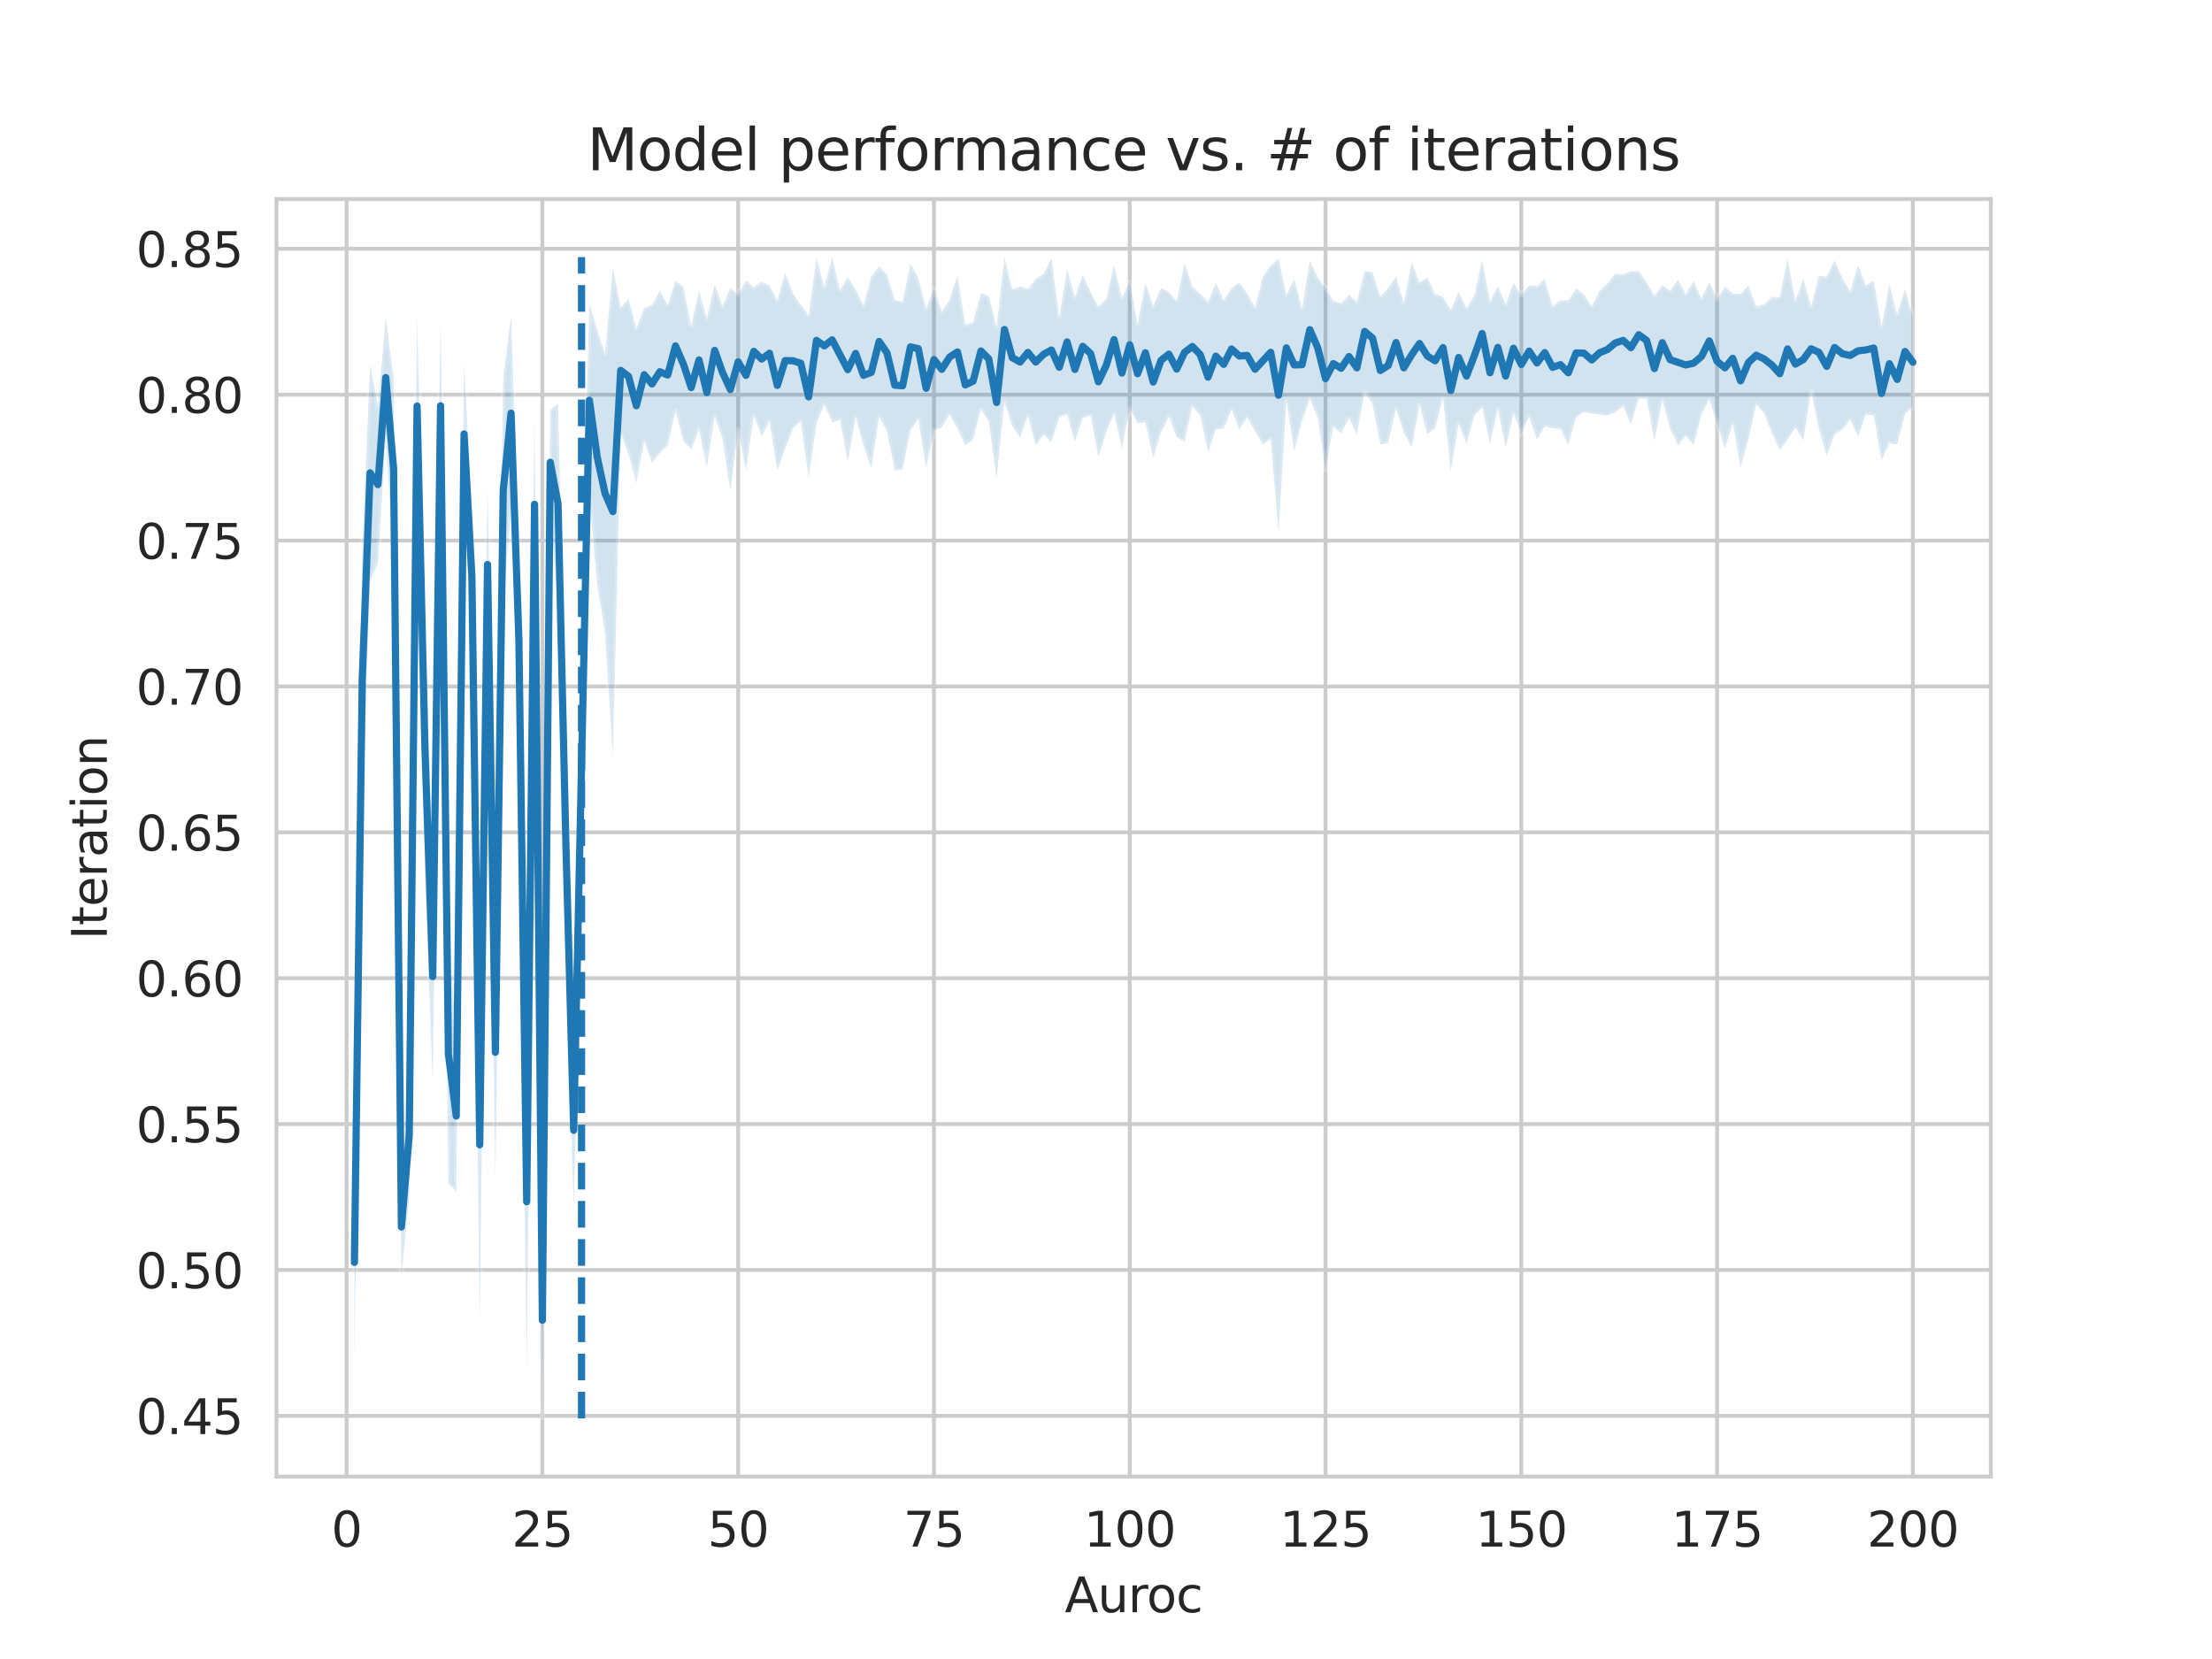 <?xml version="1.0" encoding="utf-8" standalone="no"?>
<!DOCTYPE svg PUBLIC "-//W3C//DTD SVG 1.1//EN"
  "http://www.w3.org/Graphics/SVG/1.1/DTD/svg11.dtd">
<svg height="345.6pt" version="1.1" viewBox="0 0 460.8 345.6" width="460.8pt" xmlns="http://www.w3.org/2000/svg" xmlns:xlink="http://www.w3.org/1999/xlink">
 <defs>
  <style type="text/css">*{stroke-linecap:butt;stroke-linejoin:round;}</style>
 </defs>
 <g id="figure_1">
  <g id="patch_1">
   <path d="M 0 345.6 
L 460.8 345.6 
L 460.8 0 
L 0 0 
z
" style="fill:#ffffff;"/>
  </g>
  <g id="axes_1">
   <g id="patch_2">
    <path d="M 57.6 307.584 
L 414.72 307.584 
L 414.72 41.472 
L 57.6 41.472 
z
" style="fill:#ffffff;"/>
   </g>
   <g id="matplotlib.axis_1">
    <g id="xtick_1">
     <g id="line2d_1">
      <path clip-path="url(#p98bb17e1f0)" d="M 72.201 307.584 
L 72.201 41.472 
" style="fill:none;stroke:#cccccc;stroke-linecap:round;stroke-width:0.8;"/>
     </g>
     <g id="text_1">
      <!-- 0 -->
      <g style="fill:#262626;" transform="translate(69.02 322.182)scale(0.1 -0.1)">
       <defs>
        <path d="M 2034 4250 
Q 1547 4250 1301 3770 
Q 1056 3291 1056 2328 
Q 1056 1369 1301 889 
Q 1547 409 2034 409 
Q 2525 409 2770 889 
Q 3016 1369 3016 2328 
Q 3016 3291 2770 3770 
Q 2525 4250 2034 4250 
z
M 2034 4750 
Q 2819 4750 3233 4129 
Q 3647 3509 3647 2328 
Q 3647 1150 3233 529 
Q 2819 -91 2034 -91 
Q 1250 -91 836 529 
Q 422 1150 422 2328 
Q 422 3509 836 4129 
Q 1250 4750 2034 4750 
z
" id="DejaVuSans-30" transform="scale(0.016)"/>
       </defs>
       <use xlink:href="#DejaVuSans-30"/>
      </g>
     </g>
    </g>
    <g id="xtick_2">
     <g id="line2d_2">
      <path clip-path="url(#p98bb17e1f0)" d="M 112.987 307.584 
L 112.987 41.472 
" style="fill:none;stroke:#cccccc;stroke-linecap:round;stroke-width:0.8;"/>
     </g>
     <g id="text_2">
      <!-- 25 -->
      <g style="fill:#262626;" transform="translate(106.625 322.182)scale(0.1 -0.1)">
       <defs>
        <path d="M 1228 531 
L 3431 531 
L 3431 0 
L 469 0 
L 469 531 
Q 828 903 1448 1529 
Q 2069 2156 2228 2338 
Q 2531 2678 2651 2914 
Q 2772 3150 2772 3378 
Q 2772 3750 2511 3984 
Q 2250 4219 1831 4219 
Q 1534 4219 1204 4116 
Q 875 4013 500 3803 
L 500 4441 
Q 881 4594 1212 4672 
Q 1544 4750 1819 4750 
Q 2544 4750 2975 4387 
Q 3406 4025 3406 3419 
Q 3406 3131 3298 2873 
Q 3191 2616 2906 2266 
Q 2828 2175 2409 1742 
Q 1991 1309 1228 531 
z
" id="DejaVuSans-32" transform="scale(0.016)"/>
        <path d="M 691 4666 
L 3169 4666 
L 3169 4134 
L 1269 4134 
L 1269 2991 
Q 1406 3038 1543 3061 
Q 1681 3084 1819 3084 
Q 2600 3084 3056 2656 
Q 3513 2228 3513 1497 
Q 3513 744 3044 326 
Q 2575 -91 1722 -91 
Q 1428 -91 1123 -41 
Q 819 9 494 109 
L 494 744 
Q 775 591 1075 516 
Q 1375 441 1709 441 
Q 2250 441 2565 725 
Q 2881 1009 2881 1497 
Q 2881 1984 2565 2268 
Q 2250 2553 1709 2553 
Q 1456 2553 1204 2497 
Q 953 2441 691 2322 
L 691 4666 
z
" id="DejaVuSans-35" transform="scale(0.016)"/>
       </defs>
       <use xlink:href="#DejaVuSans-32"/>
       <use x="63.623" xlink:href="#DejaVuSans-35"/>
      </g>
     </g>
    </g>
    <g id="xtick_3">
     <g id="line2d_3">
      <path clip-path="url(#p98bb17e1f0)" d="M 153.773 307.584 
L 153.773 41.472 
" style="fill:none;stroke:#cccccc;stroke-linecap:round;stroke-width:0.8;"/>
     </g>
     <g id="text_3">
      <!-- 50 -->
      <g style="fill:#262626;" transform="translate(147.41 322.182)scale(0.1 -0.1)">
       <use xlink:href="#DejaVuSans-35"/>
       <use x="63.623" xlink:href="#DejaVuSans-30"/>
      </g>
     </g>
    </g>
    <g id="xtick_4">
     <g id="line2d_4">
      <path clip-path="url(#p98bb17e1f0)" d="M 194.559 307.584 
L 194.559 41.472 
" style="fill:none;stroke:#cccccc;stroke-linecap:round;stroke-width:0.8;"/>
     </g>
     <g id="text_4">
      <!-- 75 -->
      <g style="fill:#262626;" transform="translate(188.196 322.182)scale(0.1 -0.1)">
       <defs>
        <path d="M 525 4666 
L 3525 4666 
L 3525 4397 
L 1831 0 
L 1172 0 
L 2766 4134 
L 525 4134 
L 525 4666 
z
" id="DejaVuSans-37" transform="scale(0.016)"/>
       </defs>
       <use xlink:href="#DejaVuSans-37"/>
       <use x="63.623" xlink:href="#DejaVuSans-35"/>
      </g>
     </g>
    </g>
    <g id="xtick_5">
     <g id="line2d_5">
      <path clip-path="url(#p98bb17e1f0)" d="M 235.344 307.584 
L 235.344 41.472 
" style="fill:none;stroke:#cccccc;stroke-linecap:round;stroke-width:0.8;"/>
     </g>
     <g id="text_5">
      <!-- 100 -->
      <g style="fill:#262626;" transform="translate(225.801 322.182)scale(0.1 -0.1)">
       <defs>
        <path d="M 794 531 
L 1825 531 
L 1825 4091 
L 703 3866 
L 703 4441 
L 1819 4666 
L 2450 4666 
L 2450 531 
L 3481 531 
L 3481 0 
L 794 0 
L 794 531 
z
" id="DejaVuSans-31" transform="scale(0.016)"/>
       </defs>
       <use xlink:href="#DejaVuSans-31"/>
       <use x="63.623" xlink:href="#DejaVuSans-30"/>
       <use x="127.246" xlink:href="#DejaVuSans-30"/>
      </g>
     </g>
    </g>
    <g id="xtick_6">
     <g id="line2d_6">
      <path clip-path="url(#p98bb17e1f0)" d="M 276.13 307.584 
L 276.13 41.472 
" style="fill:none;stroke:#cccccc;stroke-linecap:round;stroke-width:0.8;"/>
     </g>
     <g id="text_6">
      <!-- 125 -->
      <g style="fill:#262626;" transform="translate(266.586 322.182)scale(0.1 -0.1)">
       <use xlink:href="#DejaVuSans-31"/>
       <use x="63.623" xlink:href="#DejaVuSans-32"/>
       <use x="127.246" xlink:href="#DejaVuSans-35"/>
      </g>
     </g>
    </g>
    <g id="xtick_7">
     <g id="line2d_7">
      <path clip-path="url(#p98bb17e1f0)" d="M 316.916 307.584 
L 316.916 41.472 
" style="fill:none;stroke:#cccccc;stroke-linecap:round;stroke-width:0.8;"/>
     </g>
     <g id="text_7">
      <!-- 150 -->
      <g style="fill:#262626;" transform="translate(307.372 322.182)scale(0.1 -0.1)">
       <use xlink:href="#DejaVuSans-31"/>
       <use x="63.623" xlink:href="#DejaVuSans-35"/>
       <use x="127.246" xlink:href="#DejaVuSans-30"/>
      </g>
     </g>
    </g>
    <g id="xtick_8">
     <g id="line2d_8">
      <path clip-path="url(#p98bb17e1f0)" d="M 357.702 307.584 
L 357.702 41.472 
" style="fill:none;stroke:#cccccc;stroke-linecap:round;stroke-width:0.8;"/>
     </g>
     <g id="text_8">
      <!-- 175 -->
      <g style="fill:#262626;" transform="translate(348.158 322.182)scale(0.1 -0.1)">
       <use xlink:href="#DejaVuSans-31"/>
       <use x="63.623" xlink:href="#DejaVuSans-37"/>
       <use x="127.246" xlink:href="#DejaVuSans-35"/>
      </g>
     </g>
    </g>
    <g id="xtick_9">
     <g id="line2d_9">
      <path clip-path="url(#p98bb17e1f0)" d="M 398.487 307.584 
L 398.487 41.472 
" style="fill:none;stroke:#cccccc;stroke-linecap:round;stroke-width:0.8;"/>
     </g>
     <g id="text_9">
      <!-- 200 -->
      <g style="fill:#262626;" transform="translate(388.944 322.182)scale(0.1 -0.1)">
       <use xlink:href="#DejaVuSans-32"/>
       <use x="63.623" xlink:href="#DejaVuSans-30"/>
       <use x="127.246" xlink:href="#DejaVuSans-30"/>
      </g>
     </g>
    </g>
    <g id="text_10">
     <!-- Auroc -->
     <g style="fill:#262626;" transform="translate(221.819 335.861)scale(0.1 -0.1)">
      <defs>
       <path d="M 2188 4044 
L 1331 1722 
L 3047 1722 
L 2188 4044 
z
M 1831 4666 
L 2547 4666 
L 4325 0 
L 3669 0 
L 3244 1197 
L 1141 1197 
L 716 0 
L 50 0 
L 1831 4666 
z
" id="DejaVuSans-41" transform="scale(0.016)"/>
       <path d="M 544 1381 
L 544 3500 
L 1119 3500 
L 1119 1403 
Q 1119 906 1312 657 
Q 1506 409 1894 409 
Q 2359 409 2629 706 
Q 2900 1003 2900 1516 
L 2900 3500 
L 3475 3500 
L 3475 0 
L 2900 0 
L 2900 538 
Q 2691 219 2414 64 
Q 2138 -91 1772 -91 
Q 1169 -91 856 284 
Q 544 659 544 1381 
z
M 1991 3584 
L 1991 3584 
z
" id="DejaVuSans-75" transform="scale(0.016)"/>
       <path d="M 2631 2963 
Q 2534 3019 2420 3045 
Q 2306 3072 2169 3072 
Q 1681 3072 1420 2755 
Q 1159 2438 1159 1844 
L 1159 0 
L 581 0 
L 581 3500 
L 1159 3500 
L 1159 2956 
Q 1341 3275 1631 3429 
Q 1922 3584 2338 3584 
Q 2397 3584 2469 3576 
Q 2541 3569 2628 3553 
L 2631 2963 
z
" id="DejaVuSans-72" transform="scale(0.016)"/>
       <path d="M 1959 3097 
Q 1497 3097 1228 2736 
Q 959 2375 959 1747 
Q 959 1119 1226 758 
Q 1494 397 1959 397 
Q 2419 397 2687 759 
Q 2956 1122 2956 1747 
Q 2956 2369 2687 2733 
Q 2419 3097 1959 3097 
z
M 1959 3584 
Q 2709 3584 3137 3096 
Q 3566 2609 3566 1747 
Q 3566 888 3137 398 
Q 2709 -91 1959 -91 
Q 1206 -91 779 398 
Q 353 888 353 1747 
Q 353 2609 779 3096 
Q 1206 3584 1959 3584 
z
" id="DejaVuSans-6f" transform="scale(0.016)"/>
       <path d="M 3122 3366 
L 3122 2828 
Q 2878 2963 2633 3030 
Q 2388 3097 2138 3097 
Q 1578 3097 1268 2742 
Q 959 2388 959 1747 
Q 959 1106 1268 751 
Q 1578 397 2138 397 
Q 2388 397 2633 464 
Q 2878 531 3122 666 
L 3122 134 
Q 2881 22 2623 -34 
Q 2366 -91 2075 -91 
Q 1284 -91 818 406 
Q 353 903 353 1747 
Q 353 2603 823 3093 
Q 1294 3584 2113 3584 
Q 2378 3584 2631 3529 
Q 2884 3475 3122 3366 
z
" id="DejaVuSans-63" transform="scale(0.016)"/>
      </defs>
      <use xlink:href="#DejaVuSans-41"/>
      <use x="68.408" xlink:href="#DejaVuSans-75"/>
      <use x="131.787" xlink:href="#DejaVuSans-72"/>
      <use x="170.65" xlink:href="#DejaVuSans-6f"/>
      <use x="231.832" xlink:href="#DejaVuSans-63"/>
     </g>
    </g>
   </g>
   <g id="matplotlib.axis_2">
    <g id="ytick_1">
     <g id="line2d_10">
      <path clip-path="url(#p98bb17e1f0)" d="M 57.6 294.948 
L 414.72 294.948 
" style="fill:none;stroke:#cccccc;stroke-linecap:round;stroke-width:0.8;"/>
     </g>
     <g id="text_11">
      <!-- 0.45 -->
      <g style="fill:#262626;" transform="translate(28.334 298.748)scale(0.1 -0.1)">
       <defs>
        <path d="M 684 794 
L 1344 794 
L 1344 0 
L 684 0 
L 684 794 
z
" id="DejaVuSans-2e" transform="scale(0.016)"/>
        <path d="M 2419 4116 
L 825 1625 
L 2419 1625 
L 2419 4116 
z
M 2253 4666 
L 3047 4666 
L 3047 1625 
L 3713 1625 
L 3713 1100 
L 3047 1100 
L 3047 0 
L 2419 0 
L 2419 1100 
L 313 1100 
L 313 1709 
L 2253 4666 
z
" id="DejaVuSans-34" transform="scale(0.016)"/>
       </defs>
       <use xlink:href="#DejaVuSans-30"/>
       <use x="63.623" xlink:href="#DejaVuSans-2e"/>
       <use x="95.41" xlink:href="#DejaVuSans-34"/>
       <use x="159.033" xlink:href="#DejaVuSans-35"/>
      </g>
     </g>
    </g>
    <g id="ytick_2">
     <g id="line2d_11">
      <path clip-path="url(#p98bb17e1f0)" d="M 57.6 264.559 
L 414.72 264.559 
" style="fill:none;stroke:#cccccc;stroke-linecap:round;stroke-width:0.8;"/>
     </g>
     <g id="text_12">
      <!-- 0.50 -->
      <g style="fill:#262626;" transform="translate(28.334 268.358)scale(0.1 -0.1)">
       <use xlink:href="#DejaVuSans-30"/>
       <use x="63.623" xlink:href="#DejaVuSans-2e"/>
       <use x="95.41" xlink:href="#DejaVuSans-35"/>
       <use x="159.033" xlink:href="#DejaVuSans-30"/>
      </g>
     </g>
    </g>
    <g id="ytick_3">
     <g id="line2d_12">
      <path clip-path="url(#p98bb17e1f0)" d="M 57.6 234.169 
L 414.72 234.169 
" style="fill:none;stroke:#cccccc;stroke-linecap:round;stroke-width:0.8;"/>
     </g>
     <g id="text_13">
      <!-- 0.55 -->
      <g style="fill:#262626;" transform="translate(28.334 237.968)scale(0.1 -0.1)">
       <use xlink:href="#DejaVuSans-30"/>
       <use x="63.623" xlink:href="#DejaVuSans-2e"/>
       <use x="95.41" xlink:href="#DejaVuSans-35"/>
       <use x="159.033" xlink:href="#DejaVuSans-35"/>
      </g>
     </g>
    </g>
    <g id="ytick_4">
     <g id="line2d_13">
      <path clip-path="url(#p98bb17e1f0)" d="M 57.6 203.779 
L 414.72 203.779 
" style="fill:none;stroke:#cccccc;stroke-linecap:round;stroke-width:0.8;"/>
     </g>
     <g id="text_14">
      <!-- 0.60 -->
      <g style="fill:#262626;" transform="translate(28.334 207.578)scale(0.1 -0.1)">
       <defs>
        <path d="M 2113 2584 
Q 1688 2584 1439 2293 
Q 1191 2003 1191 1497 
Q 1191 994 1439 701 
Q 1688 409 2113 409 
Q 2538 409 2786 701 
Q 3034 994 3034 1497 
Q 3034 2003 2786 2293 
Q 2538 2584 2113 2584 
z
M 3366 4563 
L 3366 3988 
Q 3128 4100 2886 4159 
Q 2644 4219 2406 4219 
Q 1781 4219 1451 3797 
Q 1122 3375 1075 2522 
Q 1259 2794 1537 2939 
Q 1816 3084 2150 3084 
Q 2853 3084 3261 2657 
Q 3669 2231 3669 1497 
Q 3669 778 3244 343 
Q 2819 -91 2113 -91 
Q 1303 -91 875 529 
Q 447 1150 447 2328 
Q 447 3434 972 4092 
Q 1497 4750 2381 4750 
Q 2619 4750 2861 4703 
Q 3103 4656 3366 4563 
z
" id="DejaVuSans-36" transform="scale(0.016)"/>
       </defs>
       <use xlink:href="#DejaVuSans-30"/>
       <use x="63.623" xlink:href="#DejaVuSans-2e"/>
       <use x="95.41" xlink:href="#DejaVuSans-36"/>
       <use x="159.033" xlink:href="#DejaVuSans-30"/>
      </g>
     </g>
    </g>
    <g id="ytick_5">
     <g id="line2d_14">
      <path clip-path="url(#p98bb17e1f0)" d="M 57.6 173.389 
L 414.72 173.389 
" style="fill:none;stroke:#cccccc;stroke-linecap:round;stroke-width:0.8;"/>
     </g>
     <g id="text_15">
      <!-- 0.65 -->
      <g style="fill:#262626;" transform="translate(28.334 177.188)scale(0.1 -0.1)">
       <use xlink:href="#DejaVuSans-30"/>
       <use x="63.623" xlink:href="#DejaVuSans-2e"/>
       <use x="95.41" xlink:href="#DejaVuSans-36"/>
       <use x="159.033" xlink:href="#DejaVuSans-35"/>
      </g>
     </g>
    </g>
    <g id="ytick_6">
     <g id="line2d_15">
      <path clip-path="url(#p98bb17e1f0)" d="M 57.6 142.999 
L 414.72 142.999 
" style="fill:none;stroke:#cccccc;stroke-linecap:round;stroke-width:0.8;"/>
     </g>
     <g id="text_16">
      <!-- 0.70 -->
      <g style="fill:#262626;" transform="translate(28.334 146.798)scale(0.1 -0.1)">
       <use xlink:href="#DejaVuSans-30"/>
       <use x="63.623" xlink:href="#DejaVuSans-2e"/>
       <use x="95.41" xlink:href="#DejaVuSans-37"/>
       <use x="159.033" xlink:href="#DejaVuSans-30"/>
      </g>
     </g>
    </g>
    <g id="ytick_7">
     <g id="line2d_16">
      <path clip-path="url(#p98bb17e1f0)" d="M 57.6 112.609 
L 414.72 112.609 
" style="fill:none;stroke:#cccccc;stroke-linecap:round;stroke-width:0.8;"/>
     </g>
     <g id="text_17">
      <!-- 0.75 -->
      <g style="fill:#262626;" transform="translate(28.334 116.408)scale(0.1 -0.1)">
       <use xlink:href="#DejaVuSans-30"/>
       <use x="63.623" xlink:href="#DejaVuSans-2e"/>
       <use x="95.41" xlink:href="#DejaVuSans-37"/>
       <use x="159.033" xlink:href="#DejaVuSans-35"/>
      </g>
     </g>
    </g>
    <g id="ytick_8">
     <g id="line2d_17">
      <path clip-path="url(#p98bb17e1f0)" d="M 57.6 82.219 
L 414.72 82.219 
" style="fill:none;stroke:#cccccc;stroke-linecap:round;stroke-width:0.8;"/>
     </g>
     <g id="text_18">
      <!-- 0.80 -->
      <g style="fill:#262626;" transform="translate(28.334 86.018)scale(0.1 -0.1)">
       <defs>
        <path d="M 2034 2216 
Q 1584 2216 1326 1975 
Q 1069 1734 1069 1313 
Q 1069 891 1326 650 
Q 1584 409 2034 409 
Q 2484 409 2743 651 
Q 3003 894 3003 1313 
Q 3003 1734 2745 1975 
Q 2488 2216 2034 2216 
z
M 1403 2484 
Q 997 2584 770 2862 
Q 544 3141 544 3541 
Q 544 4100 942 4425 
Q 1341 4750 2034 4750 
Q 2731 4750 3128 4425 
Q 3525 4100 3525 3541 
Q 3525 3141 3298 2862 
Q 3072 2584 2669 2484 
Q 3125 2378 3379 2068 
Q 3634 1759 3634 1313 
Q 3634 634 3220 271 
Q 2806 -91 2034 -91 
Q 1263 -91 848 271 
Q 434 634 434 1313 
Q 434 1759 690 2068 
Q 947 2378 1403 2484 
z
M 1172 3481 
Q 1172 3119 1398 2916 
Q 1625 2713 2034 2713 
Q 2441 2713 2670 2916 
Q 2900 3119 2900 3481 
Q 2900 3844 2670 4047 
Q 2441 4250 2034 4250 
Q 1625 4250 1398 4047 
Q 1172 3844 1172 3481 
z
" id="DejaVuSans-38" transform="scale(0.016)"/>
       </defs>
       <use xlink:href="#DejaVuSans-30"/>
       <use x="63.623" xlink:href="#DejaVuSans-2e"/>
       <use x="95.41" xlink:href="#DejaVuSans-38"/>
       <use x="159.033" xlink:href="#DejaVuSans-30"/>
      </g>
     </g>
    </g>
    <g id="ytick_9">
     <g id="line2d_18">
      <path clip-path="url(#p98bb17e1f0)" d="M 57.6 51.829 
L 414.72 51.829 
" style="fill:none;stroke:#cccccc;stroke-linecap:round;stroke-width:0.8;"/>
     </g>
     <g id="text_19">
      <!-- 0.85 -->
      <g style="fill:#262626;" transform="translate(28.334 55.628)scale(0.1 -0.1)">
       <use xlink:href="#DejaVuSans-30"/>
       <use x="63.623" xlink:href="#DejaVuSans-2e"/>
       <use x="95.41" xlink:href="#DejaVuSans-38"/>
       <use x="159.033" xlink:href="#DejaVuSans-35"/>
      </g>
     </g>
    </g>
    <g id="text_20">
     <!-- Iteration -->
     <g style="fill:#262626;" transform="translate(22.255 195.737)rotate(-90)scale(0.1 -0.1)">
      <defs>
       <path d="M 628 4666 
L 1259 4666 
L 1259 0 
L 628 0 
L 628 4666 
z
" id="DejaVuSans-49" transform="scale(0.016)"/>
       <path d="M 1172 4494 
L 1172 3500 
L 2356 3500 
L 2356 3053 
L 1172 3053 
L 1172 1153 
Q 1172 725 1289 603 
Q 1406 481 1766 481 
L 2356 481 
L 2356 0 
L 1766 0 
Q 1100 0 847 248 
Q 594 497 594 1153 
L 594 3053 
L 172 3053 
L 172 3500 
L 594 3500 
L 594 4494 
L 1172 4494 
z
" id="DejaVuSans-74" transform="scale(0.016)"/>
       <path d="M 3597 1894 
L 3597 1613 
L 953 1613 
Q 991 1019 1311 708 
Q 1631 397 2203 397 
Q 2534 397 2845 478 
Q 3156 559 3463 722 
L 3463 178 
Q 3153 47 2828 -22 
Q 2503 -91 2169 -91 
Q 1331 -91 842 396 
Q 353 884 353 1716 
Q 353 2575 817 3079 
Q 1281 3584 2069 3584 
Q 2775 3584 3186 3129 
Q 3597 2675 3597 1894 
z
M 3022 2063 
Q 3016 2534 2758 2815 
Q 2500 3097 2075 3097 
Q 1594 3097 1305 2825 
Q 1016 2553 972 2059 
L 3022 2063 
z
" id="DejaVuSans-65" transform="scale(0.016)"/>
       <path d="M 2194 1759 
Q 1497 1759 1228 1600 
Q 959 1441 959 1056 
Q 959 750 1161 570 
Q 1363 391 1709 391 
Q 2188 391 2477 730 
Q 2766 1069 2766 1631 
L 2766 1759 
L 2194 1759 
z
M 3341 1997 
L 3341 0 
L 2766 0 
L 2766 531 
Q 2569 213 2275 61 
Q 1981 -91 1556 -91 
Q 1019 -91 701 211 
Q 384 513 384 1019 
Q 384 1609 779 1909 
Q 1175 2209 1959 2209 
L 2766 2209 
L 2766 2266 
Q 2766 2663 2505 2880 
Q 2244 3097 1772 3097 
Q 1472 3097 1187 3025 
Q 903 2953 641 2809 
L 641 3341 
Q 956 3463 1253 3523 
Q 1550 3584 1831 3584 
Q 2591 3584 2966 3190 
Q 3341 2797 3341 1997 
z
" id="DejaVuSans-61" transform="scale(0.016)"/>
       <path d="M 603 3500 
L 1178 3500 
L 1178 0 
L 603 0 
L 603 3500 
z
M 603 4863 
L 1178 4863 
L 1178 4134 
L 603 4134 
L 603 4863 
z
" id="DejaVuSans-69" transform="scale(0.016)"/>
       <path d="M 3513 2113 
L 3513 0 
L 2938 0 
L 2938 2094 
Q 2938 2591 2744 2837 
Q 2550 3084 2163 3084 
Q 1697 3084 1428 2787 
Q 1159 2491 1159 1978 
L 1159 0 
L 581 0 
L 581 3500 
L 1159 3500 
L 1159 2956 
Q 1366 3272 1645 3428 
Q 1925 3584 2291 3584 
Q 2894 3584 3203 3211 
Q 3513 2838 3513 2113 
z
" id="DejaVuSans-6e" transform="scale(0.016)"/>
      </defs>
      <use xlink:href="#DejaVuSans-49"/>
      <use x="29.492" xlink:href="#DejaVuSans-74"/>
      <use x="68.701" xlink:href="#DejaVuSans-65"/>
      <use x="130.225" xlink:href="#DejaVuSans-72"/>
      <use x="171.338" xlink:href="#DejaVuSans-61"/>
      <use x="232.617" xlink:href="#DejaVuSans-74"/>
      <use x="271.826" xlink:href="#DejaVuSans-69"/>
      <use x="299.609" xlink:href="#DejaVuSans-6f"/>
      <use x="360.791" xlink:href="#DejaVuSans-6e"/>
     </g>
    </g>
   </g>
   <g id="PolyCollection_1">
    <defs>
     <path d="M 73.833 -103.52 
L 73.833 -61.723 
L 75.464 -177.143 
L 77.096 -224.597 
L 78.727 -228.273 
L 80.358 -254.345 
L 81.99 -229.316 
L 83.621 -79.718 
L 85.253 -96.374 
L 86.884 -242.65 
L 88.516 -163.511 
L 90.147 -120.254 
L 91.778 -242.71 
L 93.41 -98.966 
L 95.041 -97.485 
L 96.673 -240.386 
L 98.304 -211.916 
L 99.936 -69.815 
L 101.567 -212.042 
L 103.198 -100.065 
L 104.83 -219.934 
L 106.461 -239.283 
L 108.093 -195.195 
L 109.724 -60.441 
L 111.356 -223.362 
L 112.987 -50.112 
L 114.618 -238.457 
L 116.25 -219.651 
L 117.881 -147.454 
L 119.513 -94.385 
L 121.144 -154.198 
L 122.776 -242.082 
L 124.407 -223.915 
L 126.038 -213.691 
L 127.67 -188.203 
L 129.301 -255.333 
L 130.933 -251.051 
L 132.564 -244.937 
L 134.196 -253.64 
L 135.827 -249.195 
L 137.458 -251.237 
L 139.09 -252.84 
L 140.721 -259.982 
L 142.353 -253.689 
L 143.984 -251.99 
L 145.616 -256.153 
L 147.247 -248.323 
L 148.879 -258.844 
L 150.51 -254.194 
L 152.141 -243.311 
L 153.773 -256.124 
L 155.404 -247.624 
L 157.036 -259.043 
L 158.667 -254.706 
L 160.299 -257.862 
L 161.93 -247.551 
L 163.561 -252.17 
L 165.193 -256.384 
L 166.824 -257.769 
L 168.456 -245.983 
L 170.087 -257.459 
L 171.719 -261.308 
L 173.35 -257.634 
L 174.981 -258.088 
L 176.613 -249.29 
L 178.244 -258.682 
L 179.876 -252.901 
L 181.507 -248 
L 183.139 -258.838 
L 184.77 -255.718 
L 186.401 -247.579 
L 188.033 -247.767 
L 189.664 -256.001 
L 191.296 -258.232 
L 192.927 -248.044 
L 194.559 -255.867 
L 196.19 -256.589 
L 197.821 -259.292 
L 199.453 -256.296 
L 201.084 -252.831 
L 202.716 -253.995 
L 204.347 -260.391 
L 205.979 -257.725 
L 207.61 -246.043 
L 209.241 -261.871 
L 210.873 -256.828 
L 212.504 -254.435 
L 214.136 -258.964 
L 215.767 -252.849 
L 217.399 -255.045 
L 219.03 -253.511 
L 220.661 -258.639 
L 222.293 -259.297 
L 223.924 -253.553 
L 225.556 -258.497 
L 227.187 -259.128 
L 228.819 -250.392 
L 230.45 -255.611 
L 232.081 -259.412 
L 233.713 -252.201 
L 235.344 -260.552 
L 236.976 -257.452 
L 238.607 -257.565 
L 240.239 -250.196 
L 241.87 -255.509 
L 243.501 -258.861 
L 245.133 -254.524 
L 246.764 -253.627 
L 248.396 -260.972 
L 250.027 -259.056 
L 251.659 -251.334 
L 253.29 -256.127 
L 254.921 -256.352 
L 256.553 -260.221 
L 258.184 -256.132 
L 259.816 -258.671 
L 261.447 -255.736 
L 263.079 -253.033 
L 264.71 -254.136 
L 266.341 -234.76 
L 267.973 -262.152 
L 269.604 -251.648 
L 271.236 -257.841 
L 272.867 -262.514 
L 274.499 -258.576 
L 276.13 -247.766 
L 277.761 -256.722 
L 279.393 -255.33 
L 281.024 -258.477 
L 282.656 -255.128 
L 284.287 -263.927 
L 285.919 -261.469 
L 287.55 -253.007 
L 289.181 -253.321 
L 290.813 -260.491 
L 292.444 -255.479 
L 294.076 -252.386 
L 295.707 -261.281 
L 297.339 -255.114 
L 298.97 -256.503 
L 300.601 -262.671 
L 302.233 -247.414 
L 303.864 -257.37 
L 305.496 -253.101 
L 307.127 -258.946 
L 308.759 -260.746 
L 310.39 -253.13 
L 312.021 -260.496 
L 313.653 -252.311 
L 315.284 -259.469 
L 316.916 -255.201 
L 318.547 -258.806 
L 320.179 -253.968 
L 321.81 -256.804 
L 323.441 -256.371 
L 325.073 -256.223 
L 326.704 -252.853 
L 328.336 -258.674 
L 329.967 -259.796 
L 331.599 -259.435 
L 333.23 -259.235 
L 334.862 -259.028 
L 336.493 -259.714 
L 338.124 -260.988 
L 339.756 -257.229 
L 341.387 -262.632 
L 343.019 -262.532 
L 344.65 -253.703 
L 346.282 -262.269 
L 347.913 -256.347 
L 349.544 -252.828 
L 351.176 -254.805 
L 352.807 -252.837 
L 354.439 -259.244 
L 356.07 -262.33 
L 357.702 -257.348 
L 359.333 -252.115 
L 360.964 -257.448 
L 362.596 -248.166 
L 364.227 -254.064 
L 365.859 -261.392 
L 367.49 -259.478 
L 369.122 -255.346 
L 370.753 -251.789 
L 372.384 -254.062 
L 374.016 -256.536 
L 375.647 -253.779 
L 377.279 -264.111 
L 378.91 -256.218 
L 380.542 -250.576 
L 382.173 -255.085 
L 383.804 -256.137 
L 385.436 -258.168 
L 387.067 -254.684 
L 388.699 -259.229 
L 390.33 -259.085 
L 391.962 -249.678 
L 393.593 -253.256 
L 395.224 -253.018 
L 396.856 -259.371 
L 398.487 -260.904 
L 398.487 -279.391 
L 398.487 -279.391 
L 396.856 -285.402 
L 395.224 -280.096 
L 393.593 -286.407 
L 391.962 -277.594 
L 390.33 -287.105 
L 388.699 -286.17 
L 387.067 -290.353 
L 385.436 -284.919 
L 383.804 -287.69 
L 382.173 -291.351 
L 380.542 -287.961 
L 378.91 -288.177 
L 377.279 -281.759 
L 375.647 -287.602 
L 374.016 -282.97 
L 372.384 -291.755 
L 370.753 -283.711 
L 369.122 -283.754 
L 367.49 -282.175 
L 365.859 -281.809 
L 364.227 -286.073 
L 362.596 -284.357 
L 360.964 -284.464 
L 359.333 -285.843 
L 357.702 -283.322 
L 356.07 -286.827 
L 354.439 -283.401 
L 352.807 -287.059 
L 351.176 -284.33 
L 349.544 -287.305 
L 347.913 -285.018 
L 346.282 -286.164 
L 344.65 -283.942 
L 343.019 -286.822 
L 341.387 -289.106 
L 339.756 -289.122 
L 338.124 -288.384 
L 336.493 -288.6 
L 334.862 -286.549 
L 333.23 -285.025 
L 331.599 -281.802 
L 329.967 -284.253 
L 328.336 -285.493 
L 326.704 -283.038 
L 325.073 -283.053 
L 323.441 -281.766 
L 321.81 -287.492 
L 320.179 -286.01 
L 318.547 -286.115 
L 316.916 -284.152 
L 315.284 -286.641 
L 313.653 -282.218 
L 312.021 -285.99 
L 310.39 -282.765 
L 308.759 -291.502 
L 307.127 -284.025 
L 305.496 -281.408 
L 303.864 -284.871 
L 302.233 -281.085 
L 300.601 -283.71 
L 298.97 -284.389 
L 297.339 -287.755 
L 295.707 -286.799 
L 294.076 -291.008 
L 292.444 -282.483 
L 290.813 -288 
L 289.181 -285.588 
L 287.55 -283.835 
L 285.919 -288.894 
L 284.287 -289.168 
L 282.656 -282.814 
L 281.024 -284.171 
L 279.393 -282.431 
L 277.761 -282.979 
L 276.13 -285.687 
L 274.499 -287.766 
L 272.867 -291.326 
L 271.236 -281.413 
L 269.604 -287.51 
L 267.973 -284.117 
L 266.341 -291.77 
L 264.71 -290.278 
L 263.079 -287.922 
L 261.447 -281.628 
L 259.816 -284.456 
L 258.184 -286.734 
L 256.553 -285.576 
L 254.921 -283.042 
L 253.29 -286.669 
L 251.659 -282.739 
L 250.027 -284.415 
L 248.396 -285.874 
L 246.764 -290.769 
L 245.133 -282.915 
L 243.501 -284.785 
L 241.87 -285.591 
L 240.239 -281.835 
L 238.607 -286.654 
L 236.976 -278.046 
L 235.344 -286.999 
L 233.713 -283.573 
L 232.081 -290.28 
L 230.45 -283.366 
L 228.819 -281.729 
L 227.187 -284.786 
L 225.556 -288.402 
L 223.924 -283.727 
L 222.293 -289.442 
L 220.661 -279.548 
L 219.03 -291.87 
L 217.399 -288.542 
L 215.767 -287.509 
L 214.136 -285.415 
L 212.504 -285.926 
L 210.873 -285.334 
L 209.241 -292.032 
L 207.61 -277.471 
L 205.979 -283.943 
L 204.347 -284.588 
L 202.716 -278.408 
L 201.084 -278.005 
L 199.453 -288.265 
L 197.821 -283.143 
L 196.19 -280.735 
L 194.559 -285.538 
L 192.927 -281.36 
L 191.296 -287.698 
L 189.664 -290.684 
L 188.033 -282.718 
L 186.401 -283.137 
L 184.77 -288.477 
L 183.139 -290.105 
L 181.507 -288.045 
L 179.876 -281.926 
L 178.244 -285.273 
L 176.613 -287.896 
L 174.981 -285.169 
L 173.35 -291.977 
L 171.719 -285.798 
L 170.087 -291.911 
L 168.456 -279.851 
L 166.824 -282.075 
L 165.193 -284.514 
L 163.561 -288.801 
L 161.93 -283.071 
L 160.299 -286.17 
L 158.667 -286.889 
L 157.036 -285.775 
L 155.404 -287.168 
L 153.773 -284.318 
L 152.141 -285.609 
L 150.51 -281.833 
L 148.879 -286.364 
L 147.247 -279.311 
L 145.616 -285.067 
L 143.984 -277.731 
L 142.353 -285.865 
L 140.721 -287.105 
L 139.09 -282.105 
L 137.458 -285.088 
L 135.827 -282.034 
L 134.196 -281.442 
L 132.564 -277.216 
L 130.933 -283.351 
L 129.301 -281.548 
L 127.67 -289.844 
L 126.038 -271.955 
L 124.407 -276.893 
L 122.776 -282.36 
L 121.144 -218.769 
L 119.513 -125.888 
L 117.881 -192.255 
L 116.25 -261.627 
L 114.618 -260.133 
L 112.987 -91.03 
L 111.356 -257.729 
L 109.724 -130.093 
L 108.093 -229.693 
L 106.461 -279.777 
L 104.83 -266.86 
L 103.198 -152.706 
L 101.567 -243.969 
L 99.936 -144.427 
L 98.304 -239.048 
L 96.673 -270.006 
L 95.041 -128.723 
L 93.41 -153.139 
L 91.778 -279.422 
L 90.147 -164.085 
L 88.516 -216.326 
L 86.884 -279.379 
L 85.253 -121.885 
L 83.621 -100.28 
L 81.99 -266.768 
L 80.358 -279.552 
L 78.727 -261.026 
L 77.096 -269.605 
L 75.464 -231.353 
L 73.833 -103.52 
z
" id="md183b36f64" style="stroke:#ffffff;stroke-opacity:0.2;"/>
    </defs>
    <g clip-path="url(#p98bb17e1f0)">
     <use style="fill:#1f77b4;fill-opacity:0.2;stroke:#ffffff;stroke-opacity:0.2;" x="0" xlink:href="#md183b36f64" y="345.6"/>
    </g>
   </g>
   <g id="LineCollection_1">
    <path clip-path="url(#p98bb17e1f0)" d="M 121.144 295.488 
L 121.144 53.568 
" style="fill:none;stroke:#1f77b4;stroke-dasharray:5.55,2.4;stroke-dashoffset:0;stroke-width:1.5;"/>
   </g>
   <g id="line2d_19">
    <path clip-path="url(#p98bb17e1f0)" d="M 73.833 262.978 
L 75.464 141.352 
L 77.096 98.499 
L 78.727 100.951 
L 80.358 78.652 
L 81.99 97.558 
L 83.621 255.601 
L 85.253 236.47 
L 86.884 84.585 
L 88.516 155.681 
L 90.147 203.43 
L 91.778 84.534 
L 93.41 219.547 
L 95.041 232.496 
L 96.673 90.404 
L 98.304 120.118 
L 99.936 238.479 
L 101.567 117.595 
L 103.198 219.214 
L 104.83 102.203 
L 106.461 86.07 
L 108.093 133.156 
L 109.724 250.333 
L 111.356 105.055 
L 112.987 275.029 
L 114.618 96.305 
L 116.25 104.961 
L 117.881 175.745 
L 119.513 235.463 
L 122.776 83.379 
L 124.407 95.196 
L 126.038 102.777 
L 127.67 106.576 
L 129.301 77.159 
L 130.933 78.399 
L 132.564 84.524 
L 134.196 78.059 
L 135.827 79.985 
L 137.458 77.438 
L 139.09 78.128 
L 140.721 72.057 
L 142.353 75.823 
L 143.984 80.739 
L 145.616 74.99 
L 147.247 81.783 
L 148.879 72.996 
L 150.51 77.586 
L 152.141 81.14 
L 153.773 75.379 
L 155.404 78.204 
L 157.036 73.191 
L 158.667 74.802 
L 160.299 73.584 
L 161.93 80.289 
L 163.561 75.115 
L 165.193 75.151 
L 166.824 75.678 
L 168.456 82.683 
L 170.087 70.915 
L 171.719 72.047 
L 173.35 70.794 
L 176.613 77.007 
L 178.244 73.622 
L 179.876 78.187 
L 181.507 77.578 
L 183.139 71.129 
L 184.77 73.502 
L 186.401 80.242 
L 188.033 80.357 
L 189.664 72.258 
L 191.296 72.635 
L 192.927 80.898 
L 194.559 74.897 
L 196.19 76.938 
L 197.821 74.383 
L 199.453 73.32 
L 201.084 80.182 
L 202.716 79.399 
L 204.347 73.111 
L 205.979 74.766 
L 207.61 83.843 
L 209.241 68.649 
L 210.873 74.519 
L 212.504 75.419 
L 214.136 73.41 
L 215.767 75.421 
L 217.399 73.806 
L 219.03 72.91 
L 220.661 76.506 
L 222.293 71.23 
L 223.924 76.96 
L 225.556 72.15 
L 227.187 73.643 
L 228.819 79.54 
L 230.45 76.111 
L 232.081 70.754 
L 233.713 77.713 
L 235.344 71.824 
L 236.976 77.851 
L 238.607 73.49 
L 240.239 79.584 
L 241.87 75.05 
L 243.501 73.777 
L 245.133 76.881 
L 246.764 73.402 
L 248.396 72.177 
L 250.027 73.865 
L 251.659 78.564 
L 253.29 74.202 
L 254.921 75.903 
L 256.553 72.702 
L 258.184 74.167 
L 259.816 74.037 
L 261.447 76.918 
L 264.71 73.393 
L 266.341 82.335 
L 267.973 72.465 
L 269.604 76.021 
L 271.236 75.973 
L 272.867 68.68 
L 274.499 72.429 
L 276.13 78.873 
L 277.761 75.749 
L 279.393 76.72 
L 281.024 74.276 
L 282.656 76.629 
L 284.287 69.052 
L 285.919 70.418 
L 287.55 77.179 
L 289.181 76.145 
L 290.813 71.355 
L 292.444 76.619 
L 294.076 73.903 
L 295.707 71.56 
L 297.339 74.165 
L 298.97 75.154 
L 300.601 72.409 
L 302.233 81.351 
L 303.864 74.479 
L 305.496 78.346 
L 307.127 74.115 
L 308.759 69.476 
L 310.39 77.653 
L 312.021 72.357 
L 313.653 78.336 
L 315.284 72.545 
L 316.916 75.923 
L 318.547 73.139 
L 320.179 75.611 
L 321.81 73.452 
L 323.441 76.532 
L 325.073 75.962 
L 326.704 77.655 
L 328.336 73.517 
L 329.967 73.576 
L 331.599 74.982 
L 333.23 73.47 
L 334.862 72.811 
L 336.493 71.443 
L 338.124 70.914 
L 339.756 72.425 
L 341.387 69.731 
L 343.019 70.923 
L 344.65 76.778 
L 346.282 71.383 
L 347.913 74.918 
L 351.176 76.032 
L 352.807 75.652 
L 354.439 74.277 
L 356.07 71.021 
L 357.702 75.265 
L 359.333 76.621 
L 360.964 74.644 
L 362.596 79.338 
L 364.227 75.531 
L 365.859 73.999 
L 367.49 74.773 
L 369.122 76.05 
L 370.753 77.85 
L 372.384 72.692 
L 374.016 75.847 
L 375.647 74.91 
L 377.279 72.665 
L 378.91 73.402 
L 380.542 76.331 
L 382.173 72.382 
L 383.804 73.687 
L 385.436 74.056 
L 387.067 73.081 
L 388.699 72.901 
L 390.33 72.505 
L 391.962 81.964 
L 393.593 75.768 
L 395.224 79.043 
L 396.856 73.214 
L 398.487 75.452 
L 398.487 75.452 
" style="fill:none;stroke:#1f77b4;stroke-linecap:round;stroke-width:1.5;"/>
   </g>
   <g id="patch_3">
    <path d="M 57.6 307.584 
L 57.6 41.472 
" style="fill:none;stroke:#cccccc;stroke-linecap:square;stroke-linejoin:miter;stroke-width:0.8;"/>
   </g>
   <g id="patch_4">
    <path d="M 414.72 307.584 
L 414.72 41.472 
" style="fill:none;stroke:#cccccc;stroke-linecap:square;stroke-linejoin:miter;stroke-width:0.8;"/>
   </g>
   <g id="patch_5">
    <path d="M 57.6 307.584 
L 414.72 307.584 
" style="fill:none;stroke:#cccccc;stroke-linecap:square;stroke-linejoin:miter;stroke-width:0.8;"/>
   </g>
   <g id="patch_6">
    <path d="M 57.6 41.472 
L 414.72 41.472 
" style="fill:none;stroke:#cccccc;stroke-linecap:square;stroke-linejoin:miter;stroke-width:0.8;"/>
   </g>
   <g id="text_21">
    <!-- Model performance vs. # of iterations -->
    <g style="fill:#262626;" transform="translate(122.315 35.472)scale(0.12 -0.12)">
     <defs>
      <path d="M 628 4666 
L 1569 4666 
L 2759 1491 
L 3956 4666 
L 4897 4666 
L 4897 0 
L 4281 0 
L 4281 4097 
L 3078 897 
L 2444 897 
L 1241 4097 
L 1241 0 
L 628 0 
L 628 4666 
z
" id="DejaVuSans-4d" transform="scale(0.016)"/>
      <path d="M 2906 2969 
L 2906 4863 
L 3481 4863 
L 3481 0 
L 2906 0 
L 2906 525 
Q 2725 213 2448 61 
Q 2172 -91 1784 -91 
Q 1150 -91 751 415 
Q 353 922 353 1747 
Q 353 2572 751 3078 
Q 1150 3584 1784 3584 
Q 2172 3584 2448 3432 
Q 2725 3281 2906 2969 
z
M 947 1747 
Q 947 1113 1208 752 
Q 1469 391 1925 391 
Q 2381 391 2643 752 
Q 2906 1113 2906 1747 
Q 2906 2381 2643 2742 
Q 2381 3103 1925 3103 
Q 1469 3103 1208 2742 
Q 947 2381 947 1747 
z
" id="DejaVuSans-64" transform="scale(0.016)"/>
      <path d="M 603 4863 
L 1178 4863 
L 1178 0 
L 603 0 
L 603 4863 
z
" id="DejaVuSans-6c" transform="scale(0.016)"/>
      <path id="DejaVuSans-20" transform="scale(0.016)"/>
      <path d="M 1159 525 
L 1159 -1331 
L 581 -1331 
L 581 3500 
L 1159 3500 
L 1159 2969 
Q 1341 3281 1617 3432 
Q 1894 3584 2278 3584 
Q 2916 3584 3314 3078 
Q 3713 2572 3713 1747 
Q 3713 922 3314 415 
Q 2916 -91 2278 -91 
Q 1894 -91 1617 61 
Q 1341 213 1159 525 
z
M 3116 1747 
Q 3116 2381 2855 2742 
Q 2594 3103 2138 3103 
Q 1681 3103 1420 2742 
Q 1159 2381 1159 1747 
Q 1159 1113 1420 752 
Q 1681 391 2138 391 
Q 2594 391 2855 752 
Q 3116 1113 3116 1747 
z
" id="DejaVuSans-70" transform="scale(0.016)"/>
      <path d="M 2375 4863 
L 2375 4384 
L 1825 4384 
Q 1516 4384 1395 4259 
Q 1275 4134 1275 3809 
L 1275 3500 
L 2222 3500 
L 2222 3053 
L 1275 3053 
L 1275 0 
L 697 0 
L 697 3053 
L 147 3053 
L 147 3500 
L 697 3500 
L 697 3744 
Q 697 4328 969 4595 
Q 1241 4863 1831 4863 
L 2375 4863 
z
" id="DejaVuSans-66" transform="scale(0.016)"/>
      <path d="M 3328 2828 
Q 3544 3216 3844 3400 
Q 4144 3584 4550 3584 
Q 5097 3584 5394 3201 
Q 5691 2819 5691 2113 
L 5691 0 
L 5113 0 
L 5113 2094 
Q 5113 2597 4934 2840 
Q 4756 3084 4391 3084 
Q 3944 3084 3684 2787 
Q 3425 2491 3425 1978 
L 3425 0 
L 2847 0 
L 2847 2094 
Q 2847 2600 2669 2842 
Q 2491 3084 2119 3084 
Q 1678 3084 1418 2786 
Q 1159 2488 1159 1978 
L 1159 0 
L 581 0 
L 581 3500 
L 1159 3500 
L 1159 2956 
Q 1356 3278 1631 3431 
Q 1906 3584 2284 3584 
Q 2666 3584 2933 3390 
Q 3200 3197 3328 2828 
z
" id="DejaVuSans-6d" transform="scale(0.016)"/>
      <path d="M 191 3500 
L 800 3500 
L 1894 563 
L 2988 3500 
L 3597 3500 
L 2284 0 
L 1503 0 
L 191 3500 
z
" id="DejaVuSans-76" transform="scale(0.016)"/>
      <path d="M 2834 3397 
L 2834 2853 
Q 2591 2978 2328 3040 
Q 2066 3103 1784 3103 
Q 1356 3103 1142 2972 
Q 928 2841 928 2578 
Q 928 2378 1081 2264 
Q 1234 2150 1697 2047 
L 1894 2003 
Q 2506 1872 2764 1633 
Q 3022 1394 3022 966 
Q 3022 478 2636 193 
Q 2250 -91 1575 -91 
Q 1294 -91 989 -36 
Q 684 19 347 128 
L 347 722 
Q 666 556 975 473 
Q 1284 391 1588 391 
Q 1994 391 2212 530 
Q 2431 669 2431 922 
Q 2431 1156 2273 1281 
Q 2116 1406 1581 1522 
L 1381 1569 
Q 847 1681 609 1914 
Q 372 2147 372 2553 
Q 372 3047 722 3315 
Q 1072 3584 1716 3584 
Q 2034 3584 2315 3537 
Q 2597 3491 2834 3397 
z
" id="DejaVuSans-73" transform="scale(0.016)"/>
      <path d="M 3272 2816 
L 2363 2816 
L 2100 1772 
L 3016 1772 
L 3272 2816 
z
M 2803 4594 
L 2478 3297 
L 3391 3297 
L 3719 4594 
L 4219 4594 
L 3897 3297 
L 4872 3297 
L 4872 2816 
L 3775 2816 
L 3519 1772 
L 4513 1772 
L 4513 1294 
L 3397 1294 
L 3072 0 
L 2572 0 
L 2894 1294 
L 1978 1294 
L 1656 0 
L 1153 0 
L 1478 1294 
L 494 1294 
L 494 1772 
L 1594 1772 
L 1856 2816 
L 850 2816 
L 850 3297 
L 1978 3297 
L 2297 4594 
L 2803 4594 
z
" id="DejaVuSans-23" transform="scale(0.016)"/>
     </defs>
     <use xlink:href="#DejaVuSans-4d"/>
     <use x="86.279" xlink:href="#DejaVuSans-6f"/>
     <use x="147.461" xlink:href="#DejaVuSans-64"/>
     <use x="210.938" xlink:href="#DejaVuSans-65"/>
     <use x="272.461" xlink:href="#DejaVuSans-6c"/>
     <use x="300.244" xlink:href="#DejaVuSans-20"/>
     <use x="332.031" xlink:href="#DejaVuSans-70"/>
     <use x="395.508" xlink:href="#DejaVuSans-65"/>
     <use x="457.031" xlink:href="#DejaVuSans-72"/>
     <use x="498.145" xlink:href="#DejaVuSans-66"/>
     <use x="533.35" xlink:href="#DejaVuSans-6f"/>
     <use x="594.531" xlink:href="#DejaVuSans-72"/>
     <use x="633.895" xlink:href="#DejaVuSans-6d"/>
     <use x="731.307" xlink:href="#DejaVuSans-61"/>
     <use x="792.586" xlink:href="#DejaVuSans-6e"/>
     <use x="855.965" xlink:href="#DejaVuSans-63"/>
     <use x="910.945" xlink:href="#DejaVuSans-65"/>
     <use x="972.469" xlink:href="#DejaVuSans-20"/>
     <use x="1004.256" xlink:href="#DejaVuSans-76"/>
     <use x="1063.436" xlink:href="#DejaVuSans-73"/>
     <use x="1115.535" xlink:href="#DejaVuSans-2e"/>
     <use x="1147.322" xlink:href="#DejaVuSans-20"/>
     <use x="1179.109" xlink:href="#DejaVuSans-23"/>
     <use x="1262.898" xlink:href="#DejaVuSans-20"/>
     <use x="1294.686" xlink:href="#DejaVuSans-6f"/>
     <use x="1355.867" xlink:href="#DejaVuSans-66"/>
     <use x="1391.072" xlink:href="#DejaVuSans-20"/>
     <use x="1422.859" xlink:href="#DejaVuSans-69"/>
     <use x="1450.643" xlink:href="#DejaVuSans-74"/>
     <use x="1489.852" xlink:href="#DejaVuSans-65"/>
     <use x="1551.375" xlink:href="#DejaVuSans-72"/>
     <use x="1592.488" xlink:href="#DejaVuSans-61"/>
     <use x="1653.768" xlink:href="#DejaVuSans-74"/>
     <use x="1692.977" xlink:href="#DejaVuSans-69"/>
     <use x="1720.76" xlink:href="#DejaVuSans-6f"/>
     <use x="1781.941" xlink:href="#DejaVuSans-6e"/>
     <use x="1845.32" xlink:href="#DejaVuSans-73"/>
    </g>
   </g>
  </g>
 </g>
 <defs>
  <clipPath id="p98bb17e1f0">
   <rect height="266.112" width="357.12" x="57.6" y="41.472"/>
  </clipPath>
 </defs>
</svg>
